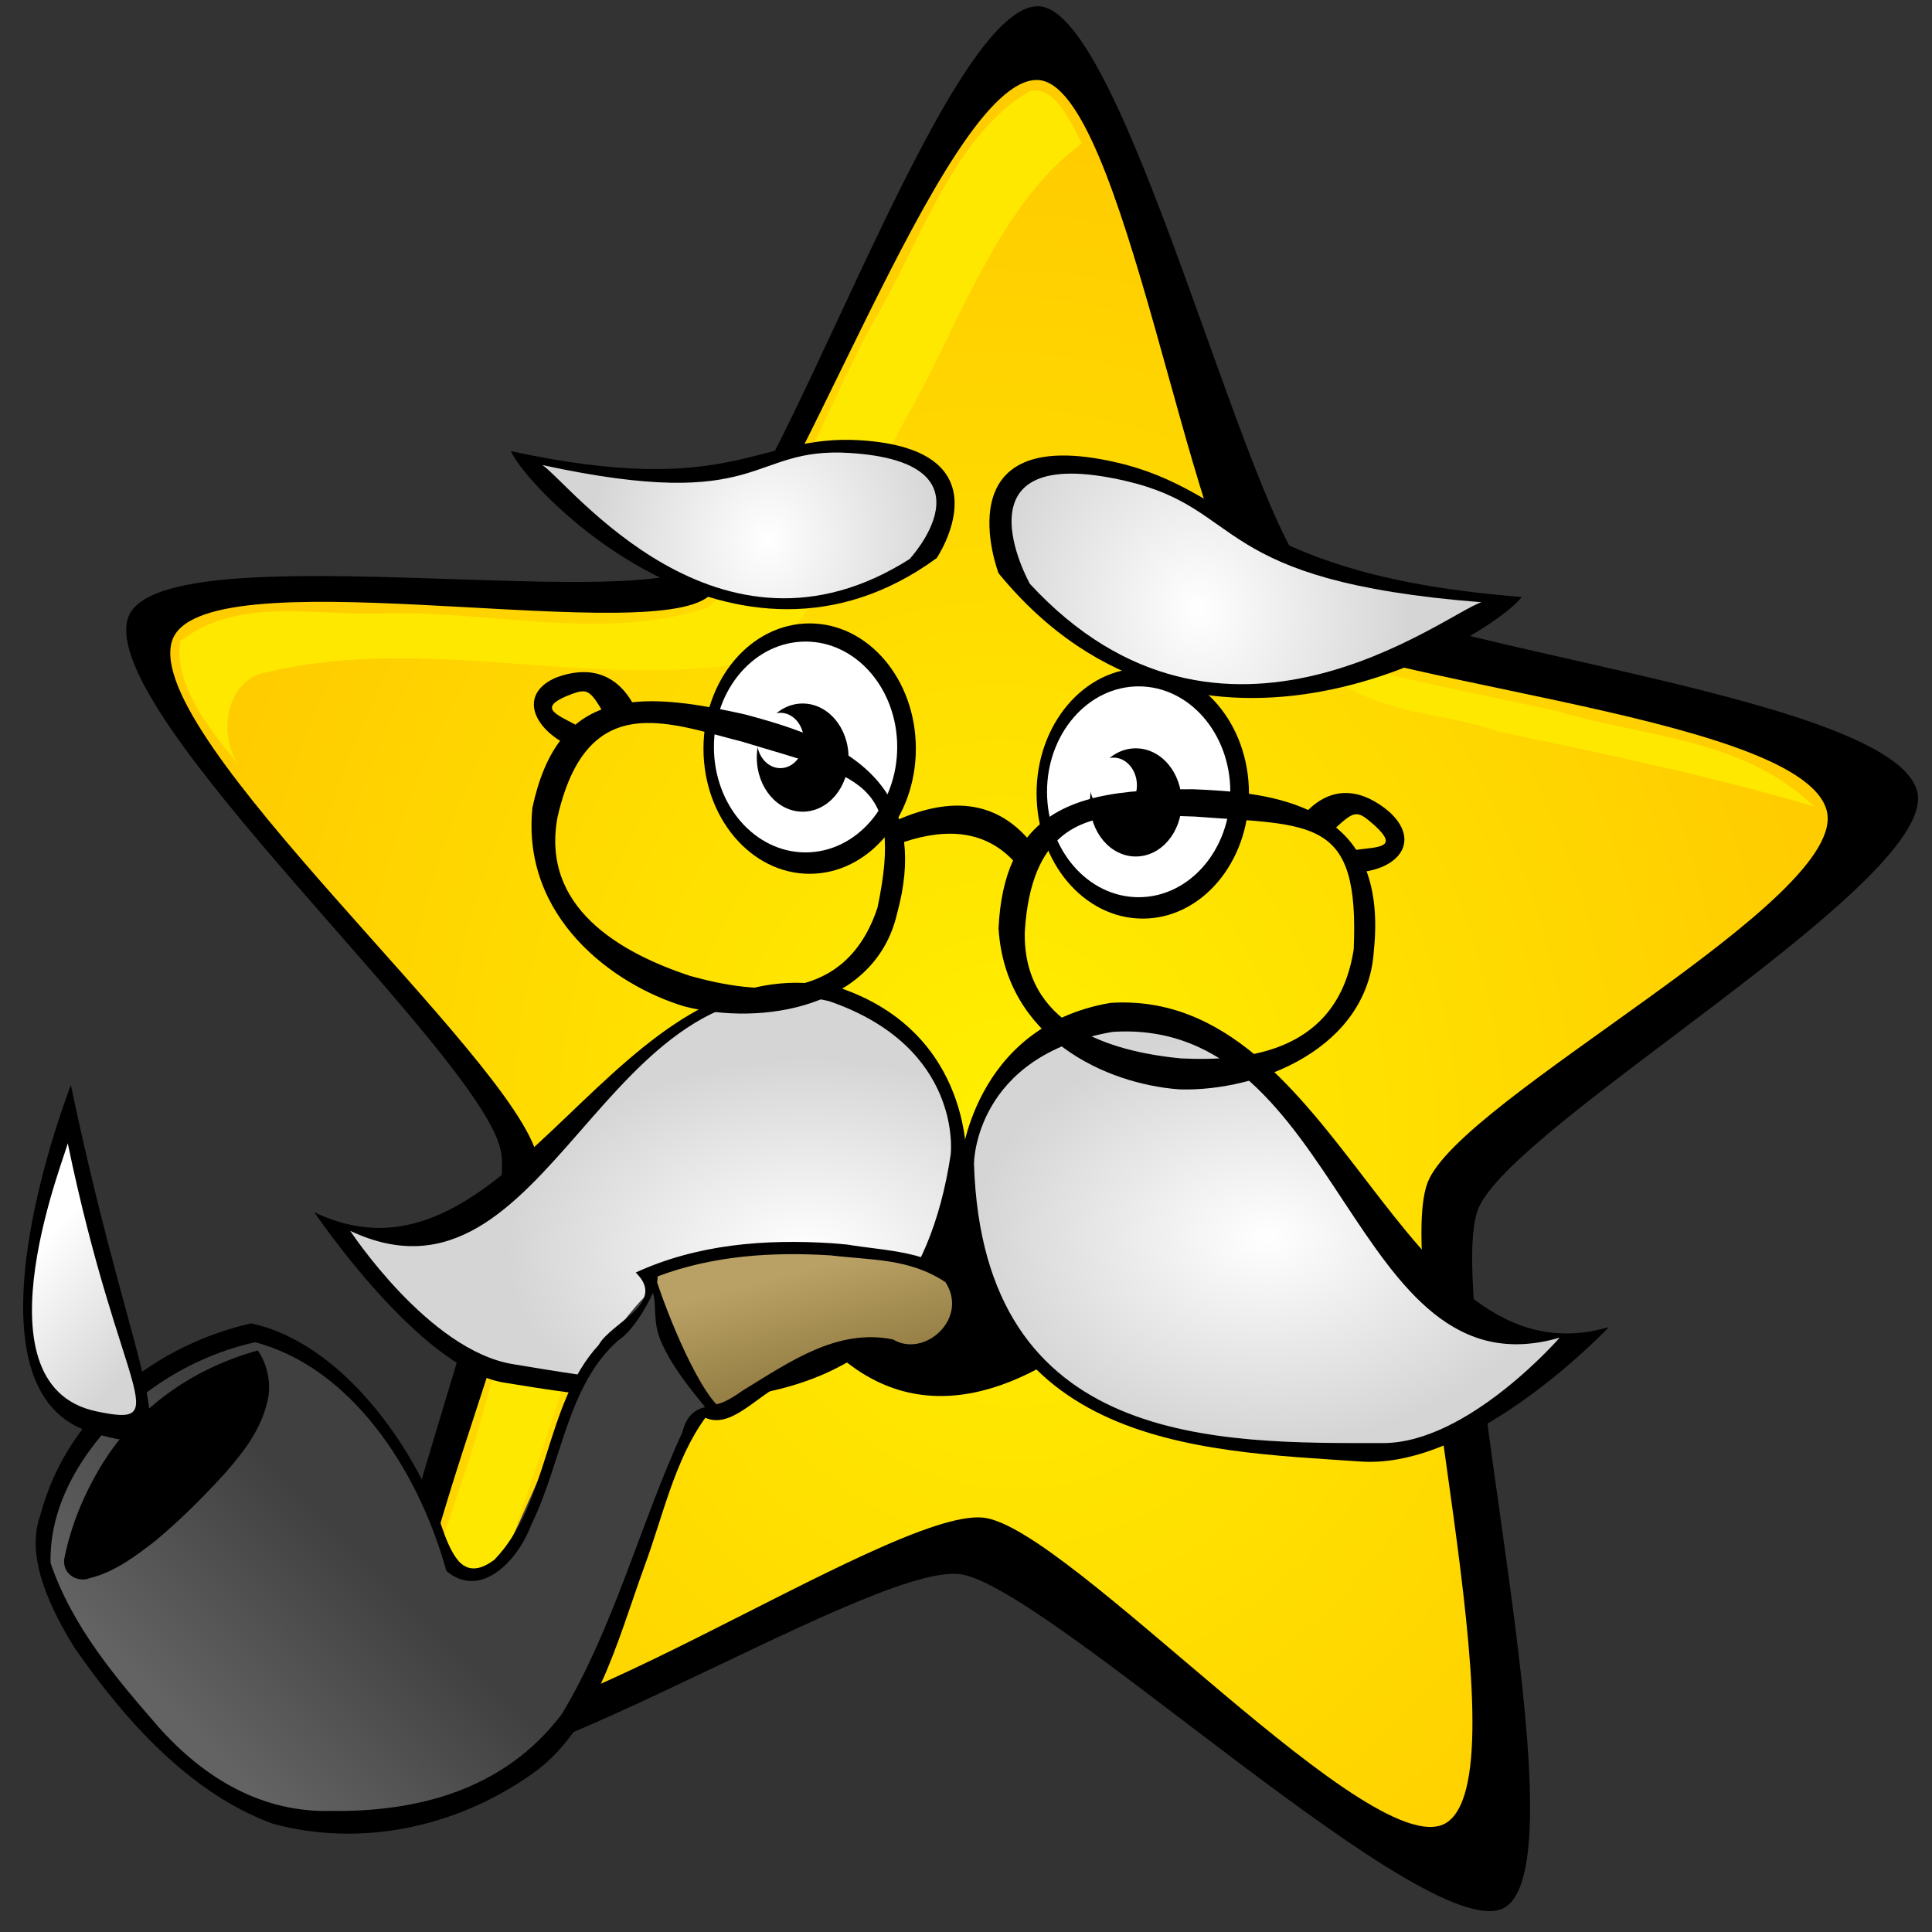 <?xml version="1.0" encoding="UTF-8" standalone="no"?>
<svg
   xmlns:dc="http://purl.org/dc/elements/1.1/"
   xmlns:cc="http://creativecommons.org/ns#"
   xmlns:rdf="http://www.w3.org/1999/02/22-rdf-syntax-ns#"
   xmlns:svg="http://www.w3.org/2000/svg"
   xmlns="http://www.w3.org/2000/svg"
   xmlns:xlink="http://www.w3.org/1999/xlink"
   xmlns:sodipodi="http://sodipodi.sourceforge.net/DTD/sodipodi-0.dtd"
   xmlns:inkscape="http://www.inkscape.org/namespaces/inkscape"
   viewBox="0 0 70 70"
   version="1.1"
   id="svg89"
   sodipodi:docname="star3.svg"
   width="70"
   height="70"
   inkscape:version="0.92.3 (2405546, 2018-03-11)">
  <rect x="0" y="0" width="70" height="70" fill="#333333" stroke="none"/>
  <sodipodi:namedview
     pagecolor="#ffffff"
     bordercolor="#666666"
     borderopacity="1"
     objecttolerance="10"
     gridtolerance="10"
     guidetolerance="10"
     inkscape:pageopacity="0"
     inkscape:pageshadow="2"
     inkscape:window-width="2560"
     inkscape:window-height="1412"
     id="namedview91"
     showgrid="false"
     inkscape:zoom="10.429825"
     inkscape:cx="81.795373"
     inkscape:cy="49.327165"
     inkscape:window-x="3840"
     inkscape:window-y="0"
     inkscape:window-maximized="1"
     inkscape:current-layer="svg89" />
  <defs
     id="defs27">
    <linearGradient
       id="a">
      <stop
         stop-color="#fff"
         offset="0"
         id="stop2" />
      <stop
         stop-color="#d5d5d5"
         offset="1"
         id="stop4" />
    </linearGradient>
    <linearGradient
       id="i"
       x1="271.82"
       x2="274.26"
       y1="524.11"
       y2="532.18"
       gradientUnits="userSpaceOnUse">
      <stop
         stop-color="#b9a165"
         offset="0"
         id="stop7" />
      <stop
         stop-color="#978045"
         offset="1"
         id="stop9" />
    </linearGradient>
    <linearGradient
       id="h"
       x1="238.47"
       x2="225.73"
       y1="552.31"
       y2="569.94"
       gradientUnits="userSpaceOnUse">
      <stop
         stop-color="#404040"
         offset="0"
         id="stop12" />
      <stop
         stop-color="#636363"
         offset="1"
         id="stop14" />
    </linearGradient>
    <linearGradient
       id="g"
       x1="367.67"
       x2="378.27"
       y1="330.75"
       y2="342.06"
       gradientUnits="userSpaceOnUse"
       xlink:href="#a" />
    <radialGradient
       id="f"
       cx="163.93"
       cy="284.48"
       r="108.01"
       gradientTransform="matrix(1.002,-0.008,0.023,1.117,-6.839,-33.021)"
       gradientUnits="userSpaceOnUse">
      <stop
         stop-color="#fff000"
         offset="0"
         id="stop18" />
      <stop
         stop-color="#fc0"
         offset="1"
         id="stop20" />
    </radialGradient>
    <radialGradient
       id="e"
       cx="455.34"
       cy="326.36"
       r="33.596"
       gradientTransform="matrix(1,0,0,0.548,0,150.9)"
       gradientUnits="userSpaceOnUse"
       xlink:href="#a" />
    <radialGradient
       id="d"
       cx="506.75"
       cy="320.34"
       r="32.75"
       gradientTransform="matrix(1,0,0,0.596,0,137.4)"
       gradientUnits="userSpaceOnUse"
       xlink:href="#a" />
    <radialGradient
       id="c"
       cx="502.11"
       cy="260.34"
       r="26.274"
       gradientTransform="matrix(0.796,0.441,-0.421,0.759,209.13,-150.23)"
       gradientUnits="userSpaceOnUse"
       xlink:href="#a" />
    <radialGradient
       id="b"
       cx="502.11"
       cy="260.34"
       r="26.274"
       gradientTransform="matrix(-0.732,0.193,0.184,0.698,770.56,-16.417)"
       gradientUnits="userSpaceOnUse"
       xlink:href="#a" />
  </defs>
  <g
     transform="matrix(0.324,0,0,0.382,-118.287,-80.597)"
     id="g87">
    <path
       d="m 533.59,391.78 c -7.758,4.952 -51.674,-30.669 -61.26,-31.498 -10.595,-0.917 -55.723,24.322 -64.327,18.41 -7.784,-5.348 15.427,-50.127 13.053,-58.681 -2.623,-9.456 -44.936,-41.227 -41.679,-50.354 2.947,-8.257 55.701,-0.513 63.82,-4.971 8.974,-4.927 27.419,-53.373 38.037,-53.102 9.605,0.245 23.176,48.509 30.567,54.309 8.169,6.411 64.337,10.75 67.641,20.044 2.989,8.409 -45.54,31.749 -49.091,39.791 -3.925,8.889 11.813,60.579 3.238,66.052 z"
       id="path29"
       inkscape:connector-curvature="0" />
    <path
       transform="matrix(0.856,0.094,-0.077,0.779,359.45,83.166)"
       d="m 228,358.36 c -8.396,7.376 -52.206,-29.648 -63.378,-29.361 -12.349,0.318 -59.273,39.102 -69.895,32.795 -9.61,-5.705 12.065,-58.812 8.339,-69.349 -4.118,-11.646 -55.504,-44.289 -52.789,-56.34 2.457,-10.902 59.662,-6.7 68.532,-13.499 9.804,-7.516 24.969,-66.474 37.27,-67.615 11.128,-1.033 24.809,54.672 34.016,61.006 10.177,7.002 70.936,3.206 75.823,14.551 4.421,10.264 -44.33,40.489 -47.509,51.203 -3.514,11.843 18.872,68.455 9.591,76.608 z"
       id="path31"
       inkscape:connector-curvature="0"
       style="fill:url(#f)" />
    <path
       d="m 480.25,219.62 c -8.406,4.163 -12.06,13.93 -17.123,21.336 -6.148,9.21 -10.073,20.623 -18.815,27.633 -11.521,3.256 -23.939,0.383 -35.781,0.556 -7.611,0.402 -16.667,-1.767 -23.282,2.663 -1.007,4.728 5.258,10.197 6.625,11.906 -2.716,-3.329 -1.26,-8.559 3.281,-9 18.09,-3.668 37.051,1.964 55.094,-1.125 8.018,-5.488 11.252,-15.837 16.632,-23.657 5.749,-8.788 10.018,-19.636 19.181,-25.343 -1.241,-1.987 -2.942,-5.475 -5.812,-4.969 z m 31.969,53.844 c 4.998,5.444 13.796,4.844 20.444,6.919 11.608,2.038 24.767,4.414 35.306,7.112 -7.891,-6.511 -19.165,-6.619 -28.812,-9.062 -9.084,-1.74 -18.265,-3.066 -27.219,-5.406 l 0.281,0.438 z m -86.406,46.281 c 1.343,8.858 -4.39,17.272 -6.83,25.62 -2.711,8.605 -8.202,17.575 -6.67,26.724 1.454,2.23 6.59,2.547 5.727,-1.293 2.996,-14.622 11.781,-27.795 13.648,-42.519 -0.333,-3.359 -4.676,-7.421 -5.875,-8.531 z"
       id="path33"
       inkscape:connector-curvature="0"
       style="fill:#fee800" />
    <path
       d="m 448.06,324.67 c 16.853,-2.92 33.705,-0.618 50.558,3.005 0,0 -32.704,37.3 -50.558,-3.005 z"
       id="path35"
       inkscape:connector-curvature="0" />
    <path
       d="m 472.5,321.36 c 0,0 1.25,-13 16.75,-15.25 25.803,-1.436 32.312,36.541 55.75,30.75 0,0 -15,13.5 -27.75,12.75 -18.305,-1.077 -43.75,-1.25 -44.75,-28.25 z"
       id="path37"
       inkscape:connector-curvature="0" />
    <path
       d="m 474,321.36 c 0,0 0,-10.25 15.5,-12.5 25.803,-1.436 26.562,34.791 50,29 0,0 -10.25,10 -19.75,10 -18.337,0 -44.75,0.5 -45.75,-26.5 z"
       id="path39"
       inkscape:connector-curvature="0"
       style="fill:url(#d)" />
    <path
       d="m 473.15,321.47 c 0,0 0.921,-12.401 -14.117,-16.779 -25.355,-5 -36.379,30.271 -58.788,21.287 0,0 11.764,14.825 21.173,16.142 18.16,2.543 46.998,5.95 51.733,-20.65 z"
       id="path41"
       inkscape:connector-curvature="0" />
    <path
       d="m 471.4,320.47 c 0,0 1.421,-10.151 -13.617,-14.529 -25.355,-5 -31.129,30.771 -53.538,21.787 0,0 8.764,11.325 18.173,12.642 18.16,2.543 44.248,6.7 48.983,-19.9 z"
       id="path43"
       inkscape:connector-curvature="0"
       style="fill:url(#e)" />
    <g
       transform="matrix(1.156,0.087,-0.087,1.156,182.41,-297.24)"
       id="g51"
       style="fill-rule:evenodd">
      <path
         d="m 260.78,525.73 c -6.228,5.562 -9.981,17.506 -13.072,23.505 -4.396,3.232 -5.5,-3.099 -7.841,-5.425 -4.681,-5.306 -10.283,-9.956 -17.212,-11.57 -8.486,2.301 -16.692,7.676 -18.775,16.636 -1.272,3.708 2.204,7.7 4.397,10.305 5.499,5.799 11.883,10.692 19.853,12.526 8.517,1.296 16.367,-1.061 23.397,-6.015 5.855,-4.059 7.622,-10.951 9.78,-17.283 1.492,-4.244 4.106,-12.21 5.731,-13.278 2.544,0.748 -4.846,-5.718 -6.257,-9.4 z"
         id="path45"
         inkscape:connector-curvature="0"
         style="fill:url(#h)" />
      <path
         d="m 259.97,524.29 c 0,0 16.526,-4.482 25.246,-2.612 2.72,0.871 5.223,0.544 4.897,2.612 -0.327,2.068 -1.294,4.962 -3.47,4.962 -7.426,-2.5 -17.786,5.675 -18.874,6.219 -1.838,-1.456 -5.777,-7.944 -7.798,-11.18 z"
         id="path47"
         inkscape:connector-curvature="0"
         style="fill:url(#i)" />
      <path
         d="m 277.62,520.75 c -6.356,0.139 -12.842,1.037 -18.625,3.812 3.258,2.273 -2.04,4.211 -3.125,6.188 -4.814,5.127 -3.779,13.262 -8.719,18.281 -4.396,3.232 -5.065,-3.643 -7.406,-5.969 -4.028,-5.633 -10.391,-10.826 -17.43,-11.57 -8.486,2.301 -17.019,8.22 -19.102,17.18 -1.272,3.708 1.878,7.918 4.07,10.523 5.499,5.799 12.21,11.127 20.18,12.961 8.517,1.296 17.564,-0.952 24.594,-5.906 5.855,-4.059 7.404,-11.387 9.562,-17.719 1.492,-4.244 2.256,-8.945 4.969,-12.625 2.544,0.748 4.783,-2.155 7.312,-3.375 3.849,-2.335 8.838,-5.018 13.219,-2.344 2.34,-1.179 5.778,-4.701 3.375,-7.344 -3.142,-2.215 -7.516,-1.844 -11.281,-2.094 -0.53,-0.005 -1.064,-0.009 -1.594,0 z m 0,1 c 3.939,0.107 7.627,-0.346 11.235,1.359 2.49,2.816 -1.578,6.362 -4.703,5.047 -5.421,-0.515 -9.735,2.539 -14.102,5.235 -0.638,0.446 -1.717,1.183 -2.492,1.328 -1.325,-1.014 -3.053,-3.472 -4.406,-5.75 -1.181,-1.987 -1.766,-3.22 -2.031,-3.75 -0.006,-0.164 0.042,-0.348 0,-0.5 5.215,-2.111 10.908,-2.845 16.5,-2.969 z m -16.844,4.36 c 0.443,0.848 0.149,2.325 1.024,3.797 1.239,2.085 3.226,3.794 4.695,5.125 -0.914,0.289 -1.72,0.772 -2.031,2.219 -3.533,7.896 -5.375,16.398 -9.867,23.875 -5.114,6.683 -13.451,9.041 -21.563,9.563 -6.537,0.646 -12.354,-1.633 -17.258,-5.688 -4.281,-3.602 -8.756,-7.409 -11.281,-12.5 -0.519,-4.923 2.585,-9.539 6.031,-12.812 3.46,-3.199 7.742,-5.457 12.281,-6.688 9.228,1.341 16.387,8.986 19.812,17.281 3.436,2.087 6.78,-1.284 7.875,-4.375 2.534,-5.192 2.607,-11.671 7.25,-15.688 1.287,-0.85 2.449,-2.82 3.031,-4.109 z m -37.656,7.547 c -5.726,1.799 -11.133,5.276 -14.312,10.469 -1.493,2.442 -2.604,5.162 -3.031,8 -0.02,1.302 1.565,1.778 2.594,1.312 2.291,-0.644 4.238,-2.093 6.094,-3.531 2.262,-1.872 4.357,-3.934 6.344,-6.094 1.651,-1.868 3.307,-3.981 3.625,-6.531 0.102,-1.318 -0.386,-2.68 -1.312,-3.625 z"
         id="path49"
         inkscape:connector-curvature="0" />
    </g>
    <g
       transform="translate(-31,24.75)"
       id="g61">
      <path
         d="m 535.75,261.49 c 0,6.558 -5.317,11.875 -11.875,11.875 -6.558,0 -11.875,-5.317 -11.875,-11.875 0,-6.558 5.317,-11.875 11.875,-11.875 6.558,0 11.875,5.317 11.875,11.875 z"
         id="path53"
         inkscape:connector-curvature="0" />
      <path
         transform="matrix(0.863,0,0,0.842,71.313,41.162)"
         d="m 535.75,261.49 c 0,6.558 -5.317,11.875 -11.875,11.875 -6.558,0 -11.875,-5.317 -11.875,-11.875 0,-6.558 5.317,-11.875 11.875,-11.875 6.558,0 11.875,5.317 11.875,11.875 z"
         id="path55"
         inkscape:connector-curvature="0"
         style="fill:#ffffff" />
      <path
         transform="matrix(0.432,0,0,0.432,296.78,149.38)"
         d="m 535.75,261.49 c 0,6.558 -5.317,11.875 -11.875,11.875 -6.558,0 -11.875,-5.317 -11.875,-11.875 0,-6.558 5.317,-11.875 11.875,-11.875 6.558,0 11.875,5.317 11.875,11.875 z"
         id="path57"
         inkscape:connector-curvature="0" />
      <path
         transform="matrix(0.221,0,0,0.221,404.82,202.93)"
         d="m 535.75,261.49 c 0,6.558 -5.317,11.875 -11.875,11.875 -6.558,0 -11.875,-5.317 -11.875,-11.875 0,-6.558 5.317,-11.875 11.875,-11.875 6.558,0 11.875,5.317 11.875,11.875 z"
         id="path59"
         inkscape:connector-curvature="0"
         style="fill:#ffffff" />
    </g>
    <g
       transform="translate(-68.25,20.5)"
       id="g71">
      <path
         d="m 535.75,261.49 c 0,6.558 -5.317,11.875 -11.875,11.875 -6.558,0 -11.875,-5.317 -11.875,-11.875 0,-6.558 5.317,-11.875 11.875,-11.875 6.558,0 11.875,5.317 11.875,11.875 z"
         id="path63"
         inkscape:connector-curvature="0" />
      <path
         transform="matrix(0.863,0,0,0.842,71.313,41.162)"
         d="m 535.75,261.49 c 0,6.558 -5.317,11.875 -11.875,11.875 -6.558,0 -11.875,-5.317 -11.875,-11.875 0,-6.558 5.317,-11.875 11.875,-11.875 6.558,0 11.875,5.317 11.875,11.875 z"
         id="path65"
         inkscape:connector-curvature="0"
         style="fill:#ffffff" />
      <path
         transform="matrix(0.432,0,0,0.432,296.78,149.38)"
         d="m 535.75,261.49 c 0,6.558 -5.317,11.875 -11.875,11.875 -6.558,0 -11.875,-5.317 -11.875,-11.875 0,-6.558 5.317,-11.875 11.875,-11.875 6.558,0 11.875,5.317 11.875,11.875 z"
         id="path67"
         inkscape:connector-curvature="0" />
      <path
         transform="matrix(0.221,0,0,0.221,404.82,202.93)"
         d="m 535.75,261.49 c 0,6.558 -5.317,11.875 -11.875,11.875 -6.558,0 -11.875,-5.317 -11.875,-11.875 0,-6.558 5.317,-11.875 11.875,-11.875 6.558,0 11.875,5.317 11.875,11.875 z"
         id="path69"
         inkscape:connector-curvature="0"
         style="fill:#ffffff" />
    </g>
    <path
       d="m 429.84,274.75 c -0.83,0.051 -1.685,0.222 -2.562,0.5 -3.838,1.391 -2.895,4.244 0.438,6 -1.351,1.521 -2.402,3.591 -3.094,6.344 -1.24,10.4 9.003,16.798 16.969,18.844 8.665,1.889 21.39,0.154 23.812,-8.812 0.844,-2.617 1.055,-4.863 0.781,-6.781 5.063,-1.426 9.181,-0.934 12.188,1.75 -0.912,1.689 -1.478,3.805 -1.625,6.438 0.752,10.446 12.041,14.78 20.25,15.281 8.866,0.214 21.038,-3.893 21.719,-13.156 0.38,-3.113 0.038,-5.568 -0.812,-7.531 3.892,-0.558 5.851,-3.048 2.562,-5.625 -2.957,-2.129 -6.2,-2.585 -9.094,-0.188 -3.957,-1.542 -8.816,-1.834 -12.906,-1.969 -7.73,0.013 -14.671,0.469 -18.531,4.594 -3.688,-3.474 -8.535,-3.846 -14.312,-1.75 -2.396,-6.286 -10.776,-8.473 -17.219,-9.938 -4.585,-0.876 -8.905,-1.499 -12.625,-1.156 -1.488,-2.152 -3.588,-2.988 -5.938,-2.844 z m 0.531,1.812 c 0.676,0.05 1.157,0.538 1.969,1.719 -1.047,0.347 -2.02,0.806 -2.906,1.438 -2.2,-0.992 -4.121,-1.586 -0.969,-2.719 0.864,-0.292 1.431,-0.473 1.906,-0.438 z m 7,3 c 3.387,-0.05 7.145,1.006 10.75,1.781 12.937,3.366 18.11,3.501 15.094,15.719 -3.561,9.151 -13.426,8.256 -20.906,6.5 -7.918,-2.206 -16.775,-6.528 -14.875,-15.094 1.87,-6.901 5.583,-8.841 9.938,-8.906 z m 79.281,8.656 c 0.621,-0.058 1.183,0.334 2.156,1.062 2.739,2.134 0.449,2.021 -2.062,2.312 -0.63,-0.829 -1.412,-1.523 -2.25,-2.125 0.993,-0.771 1.61,-1.199 2.156,-1.25 z m -24.375,0.062 c 2.101,-0.022 4.3,0.111 6.406,0.156 13.34,0.856 18.43,0.026 17.781,12.594 -1.764,9.66 -11.635,10.652 -19.312,10.344 -8.193,-0.666 -17.712,-3.26 -17.469,-12.031 0.706,-9.506 6.29,-10.996 12.594,-11.062 z"
       id="path73"
       inkscape:connector-curvature="0" />
    <path
       d="m 476.75,265.36 c 0,0 -6.506,-14.397 13.25,-10.5 13.531,2.669 14.696,10.713 45.25,12.75 -3.34,3.773 -36.246,20.768 -58.5,-2.25 z"
       id="path75"
       inkscape:connector-curvature="0" />
    <path
       d="m 480.25,266.36 c 0,0 -9.006,-13.647 10.75,-9.75 13.531,2.669 9.196,9.463 39.75,11.5 -3.952,1.02 -28.966,18.029 -50.5,-1.75 z"
       id="path77"
       inkscape:connector-curvature="0"
       style="fill:url(#c)" />
    <path
       d="m 469.83,263.92 c 0,0 8.189,-10.277 -8.535,-11.174 -11.455,-0.615 -14.039,5.632 -39.088,1.027 1.921,3.725 24.976,24.155 47.624,10.148 z"
       id="path79"
       inkscape:connector-curvature="0" />
    <path
       d="m 466.8,264.01 c 0,0 10.051,-9.161 -6.673,-10.059 -11.455,-0.615 -9.349,5.749 -34.398,1.144 2.977,1.63 19.666,20.458 41.072,8.915 z"
       id="path81"
       inkscape:connector-curvature="0"
       style="fill:url(#b)" />
    <path
       d="m 373.01,313.91 c 0,0 -13.319,28.727 2.121,32.88 12.239,3.292 5.303,-2.828 -2.121,-32.88 z"
       id="path83"
       inkscape:connector-curvature="0" />
    <path
       d="m 372.65,319.39 c 0.279,0.14 -11.005,22.913 3.182,25.456 8.95,1.604 2.652,-1.591 -3.182,-25.456 z"
       id="path85"
       inkscape:connector-curvature="0"
       style="fill:url(#g)" />
  </g>
</svg>
